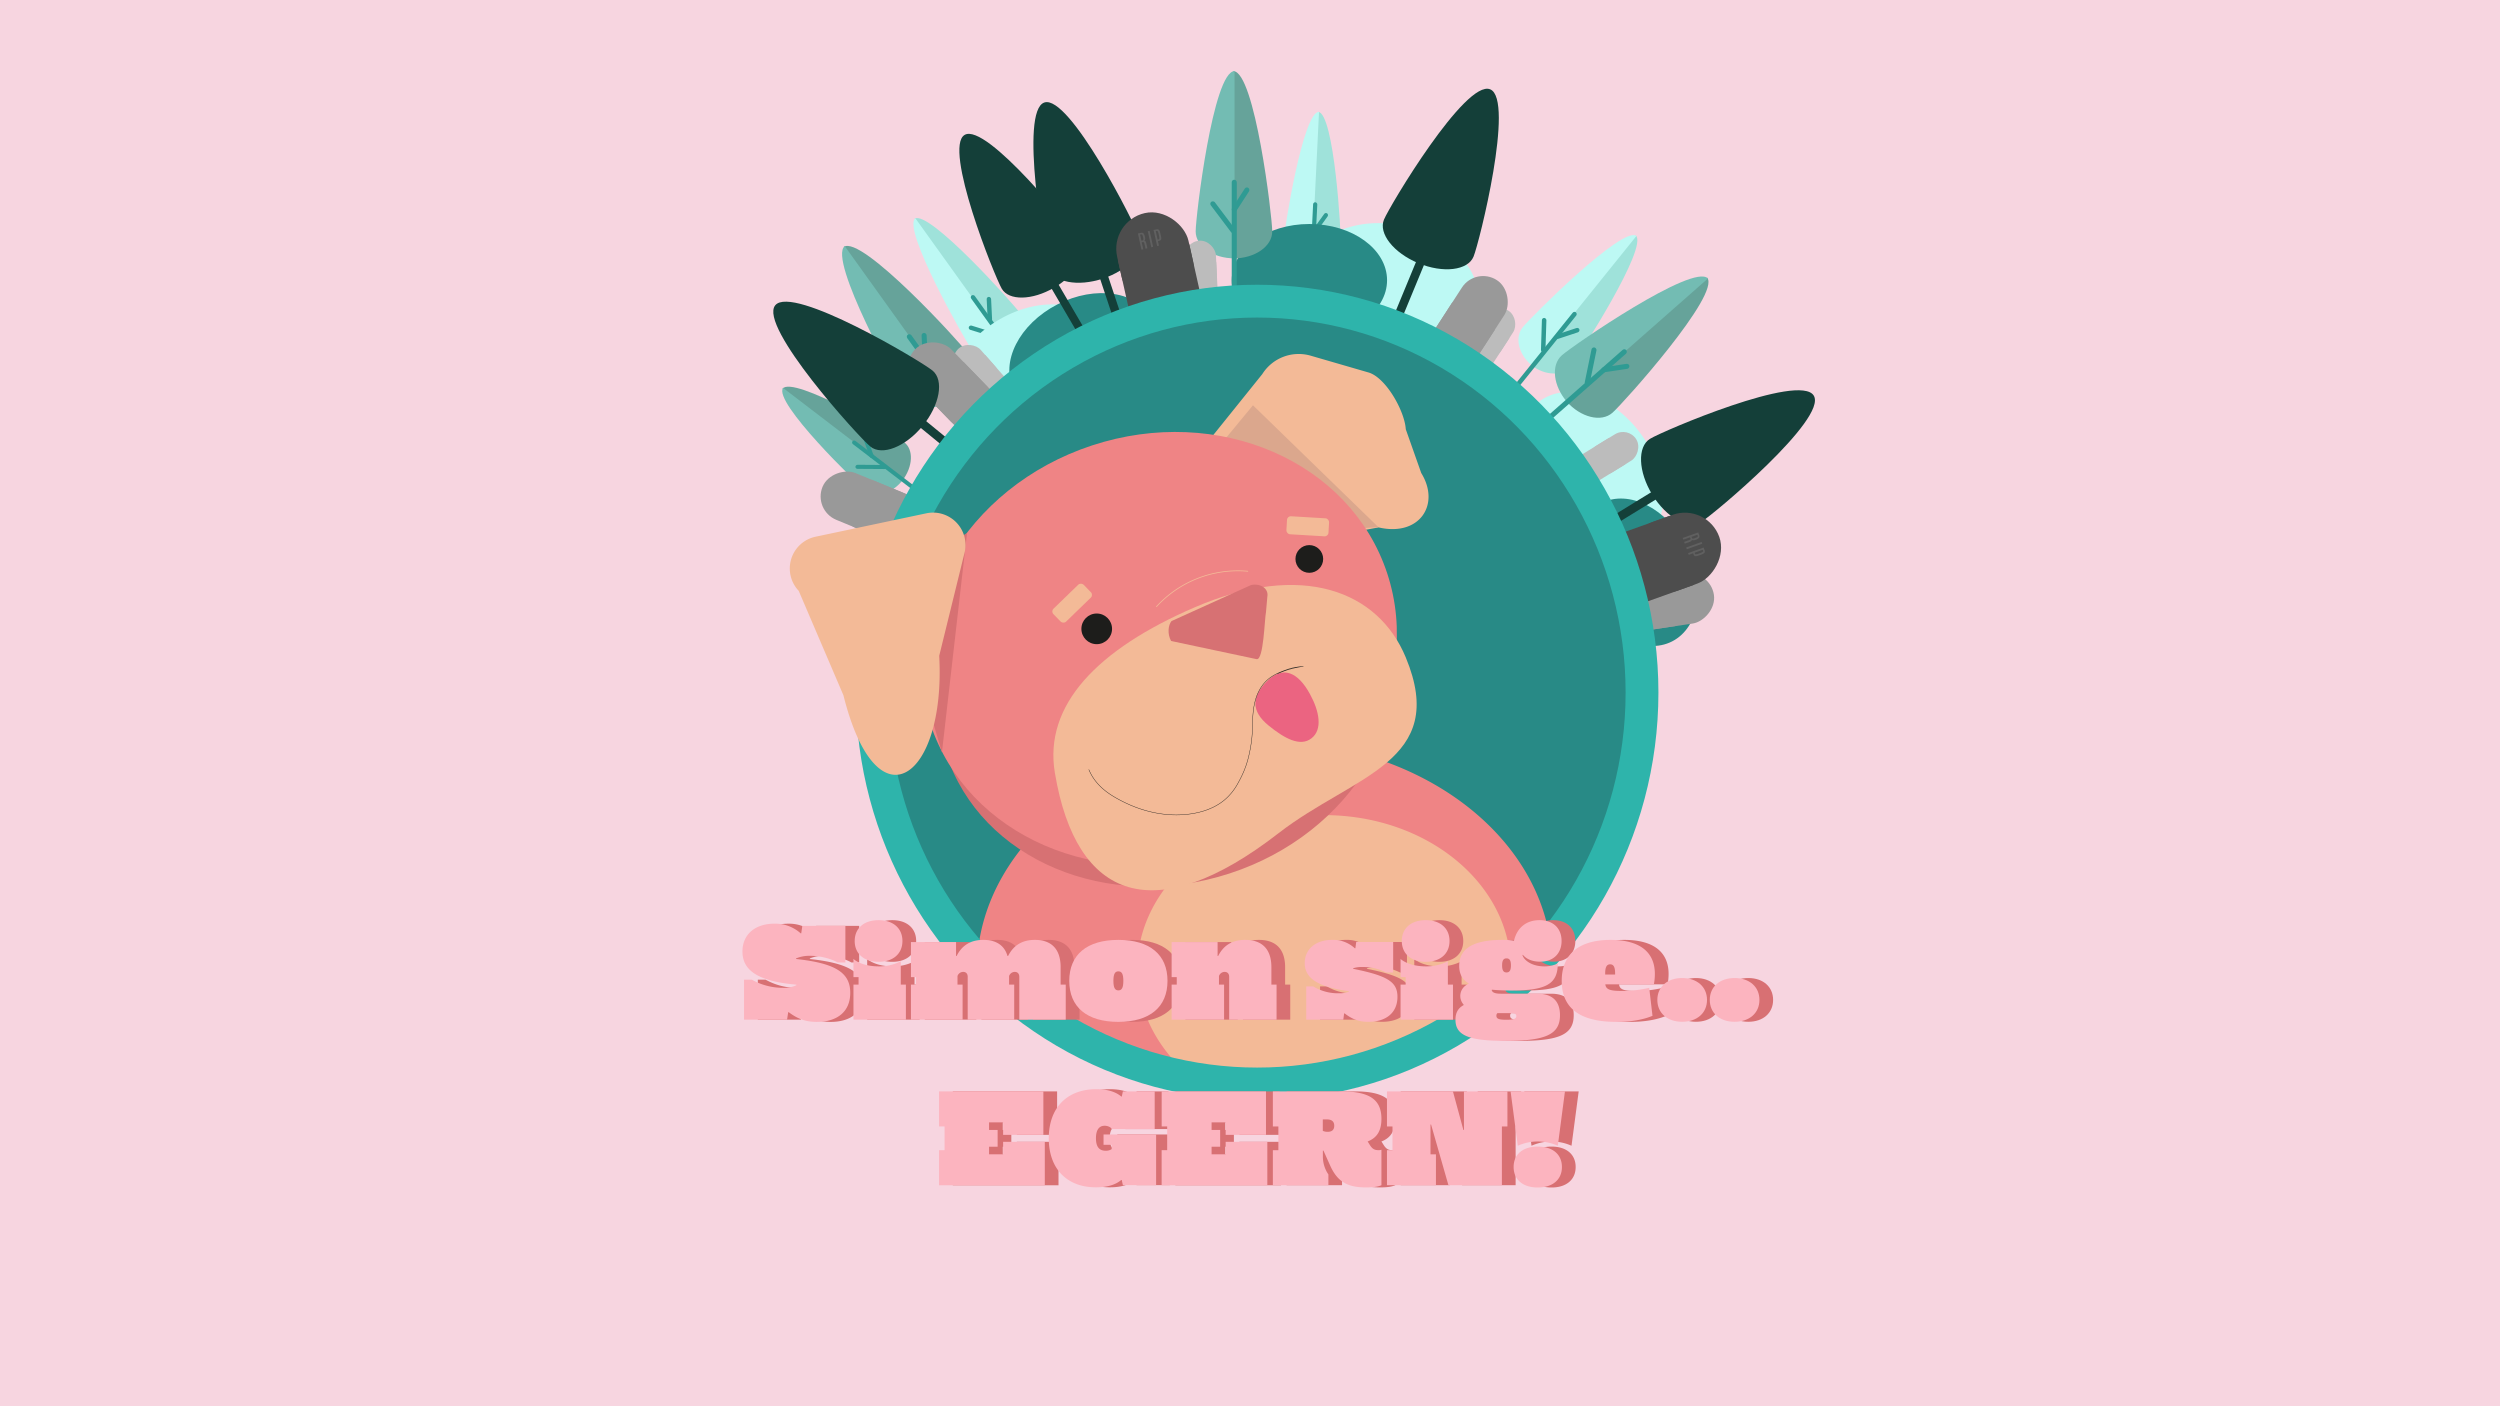 <svg xmlns="http://www.w3.org/2000/svg" width="1600" height="900" viewBox="0 0 1600 900">
  <defs>
    <style>
      .cls-1 {
        fill: #f7d5e0;
      }

      .cls-2 {
        fill: #9fe2da;
      }

      .cls-3 {
        fill: #bdf9f4;
      }

      .cls-4 {
        fill: #2f9b93;
      }

      .cls-5 {
        fill: #288a86;
      }

      .cls-6 {
        fill: #66a39a;
      }

      .cls-7 {
        fill: #73bcb3;
      }

      .cls-8 {
        fill: #bcbcbc;
      }

      .cls-9 {
        fill: #999;
      }

      .cls-10 {
        fill: #143f39;
      }

      .cls-11 {
        fill: #4d4d4d;
      }

      .cls-12 {
        fill: #606060;
      }

      .cls-13 {
        fill: #ef8485;
      }

      .cls-14 {
        fill: #f3ba97;
      }

      .cls-15, .cls-20, .cls-21 {
        fill: none;
      }

      .cls-15 {
        stroke: #2eb4ab;
        stroke-miterlimit: 10;
        stroke-width: 21px;
      }

      .cls-16 {
        fill: #d77173;
      }

      .cls-17 {
        fill: #dba78d;
      }

      .cls-18 {
        fill: #1d1d1b;
      }

      .cls-19 {
        fill: #eb6481;
      }

      .cls-20 {
        stroke: #1d1d1b;
        stroke-width: 0.25px;
      }

      .cls-20, .cls-21 {
        stroke-linecap: round;
        stroke-linejoin: round;
      }

      .cls-21 {
        stroke: #f3ba97;
        stroke-width: 0.5px;
      }

      .cls-22 {
        fill: #d87073;
      }

      .cls-23 {
        fill: #fcb4bf;
      }
    </style>
  </defs>
  <g id="Baggrundsfarve">
    <rect class="cls-1" width="1600" height="900"/>
  </g>
  <g id="kant">
    <g>
      <g>
        <path class="cls-2" d="M585.35,140l61,85c8.82-6.36,12.06-17,7.21-23.73S594.33,133.86,585.35,140Z"/>
        <path class="cls-3" d="M585.81,139.65l61,85c-8.85,6.33-19.94,6-24.79-.75S577.11,146.19,585.81,139.65Z"/>
      </g>
      <rect class="cls-4" x="640.38" y="182.65" width="2.83" height="68.34" rx="1.41" transform="translate(-6.02 414.94) rotate(-35.67)"/>
      <rect class="cls-4" x="631.8" y="189.95" width="2.83" height="15.85" rx="1.41" transform="translate(-8.86 30.99) rotate(-2.78)"/>
      <rect class="cls-4" x="628.91" y="201.71" width="2.83" height="21.6" rx="1.41" transform="translate(239.93 751.08) rotate(-72.69)"/>
    </g>
    <g>
      <g>
        <path class="cls-2" d="M843.62,71.59l-4.85,98.93c10.29.49,18.94-5.48,19.32-13.34S853.9,72.31,843.62,71.59Z"/>
        <path class="cls-3" d="M844.18,71.59l-4.86,98.93C829,170,821,163.21,821.4,155.36S833.88,71.3,844.18,71.59Z"/>
      </g>
      <rect class="cls-4" x="838.86" y="129.42" width="2.68" height="64.71" rx="1.34" transform="translate(8.95 -41.01) rotate(2.81)"/>
      <rect class="cls-4" x="843.67" y="135.17" width="2.68" height="15.01" rx="1.34" transform="translate(242.04 -466.28) rotate(35.7)"/>
      <rect class="cls-4" x="832.91" y="141.59" width="2.68" height="20.45" rx="1.34" transform="matrix(0.83, -0.56, 0.56, 0.83, 58.99, 495.31)"/>
    </g>
    <ellipse class="cls-3" cx="658.09" cy="241.3" rx="56.66" ry="41.03" transform="translate(-22.78 407.8) rotate(-33.88)"/>
    <ellipse class="cls-3" cx="890.19" cy="184.76" rx="41.03" ry="56.66" transform="translate(512.88 1011.93) rotate(-77.21)"/>
    <ellipse class="cls-3" cx="1017.89" cy="303.18" rx="41.03" ry="56.66" transform="translate(3.81 618.87) rotate(-33.88)"/>
    <ellipse class="cls-5" cx="838.01" cy="179.36" rx="49.71" ry="36"/>
    <ellipse class="cls-5" cx="693.17" cy="226.86" rx="49.71" ry="36" transform="translate(-27.05 341.93) rotate(-27.2)"/>
    <ellipse class="cls-5" cx="1047.49" cy="366.25" rx="36" ry="49.71" transform="translate(-51.58 519.31) rotate(-27.2)"/>
    <g>
      <g>
        <path class="cls-2" d="M1046.85,150.65l-66.81,83c8.65,6.93,20,7.21,25.26.61S1055.34,157.78,1046.85,150.65Z"/>
        <path class="cls-3" d="M1047.33,151l-66.8,83c-8.63-7-11.32-17.94-6-24.54S1038.54,144.24,1047.33,151Z"/>
      </g>
      <rect class="cls-4" x="985.38" y="192.17" width="2.88" height="69.63" rx="1.44" transform="translate(360.2 -568.44) rotate(38.82)"/>
      <rect class="cls-4" x="1001.64" y="205.32" width="2.88" height="16.15" rx="1.44" transform="translate(890.8 -805.97) rotate(71.7)"/>
      <rect class="cls-4" x="986.5" y="203.54" width="2.88" height="22.01" rx="1.44" transform="translate(7.2 -30.82) rotate(1.79)"/>
    </g>
    <g>
      <g>
        <path class="cls-6" d="M1092.57,177.71l-90,79.2c9.1,10.3,22.25,13.56,29.39,7.26S1101.45,188.2,1092.57,177.71Z"/>
        <path class="cls-7" d="M1093.08,178.24l-90,79.21c-9.06-10.33-10.62-23.78-3.47-30.08S1083.8,168.11,1093.08,178.24Z"/>
      </g>
      <rect class="cls-4" x="1009.79" y="210.78" width="3.24" height="78.29" rx="1.62" transform="translate(530.67 -674.36) rotate(48.64)"/>
      <rect class="cls-4" x="1016.38" y="222.09" width="3.24" height="24.75" rx="1.62" transform="translate(68.07 -200.21) rotate(11.62)"/>
      <rect class="cls-4" x="1032.25" y="226.47" width="3.24" height="18.16" rx="1.62" transform="translate(1114.53 -821.73) rotate(81.53)"/>
    </g>
    <g>
      <g>
        <path class="cls-6" d="M789.36,45.53V165.4c13.74,0,24.87-7.75,24.87-17.27S803.1,45.8,789.36,45.53Z"/>
        <path class="cls-7" d="M790.1,45.5V165.36c-13.74,0-24.87-7.74-24.87-17.26S776.36,45.77,790.1,45.5Z"/>
      </g>
      <rect class="cls-4" x="788.31" y="115.02" width="3.24" height="78.29" rx="1.62"/>
      <rect class="cls-4" x="781.06" y="126.62" width="3.24" height="24.75" rx="1.62" transform="translate(74.09 499.29) rotate(-37.02)"/>
      <rect class="cls-4" x="792.37" y="118.73" width="3.24" height="18.16" rx="1.62" transform="translate(196.65 -410.65) rotate(32.89)"/>
    </g>
    <g>
      <g>
        <path class="cls-6" d="M540.06,158l69.85,97.41c11.16-8,15.7-20.78,10.16-28.52S551.39,150.2,540.06,158Z"/>
        <path class="cls-7" d="M540.65,157.53l69.85,97.41c-11.18,8-24.73,8.21-30.27.47S529.64,165.76,540.65,157.53Z"/>
      </g>
      <rect class="cls-4" x="602.21" y="206.79" width="3.24" height="78.29" rx="1.62" transform="translate(-30.19 397.96) rotate(-35.64)"/>
      <rect class="cls-4" x="587.48" y="225.47" width="3.24" height="24.75" rx="1.62" transform="translate(186.54 729.33) rotate(-72.67)"/>
      <rect class="cls-4" x="590.15" y="213.08" width="3.24" height="18.16" rx="1.62" transform="translate(-10 28.71) rotate(-2.76)"/>
    </g>
    <g>
      <g>
        <path class="cls-6" d="M500.83,248.75l76.76,58.71c6.72-8.81,7.23-19.72,1.13-24.39S507.73,240.08,500.83,248.75Z"/>
        <path class="cls-7" d="M501.17,248.26,577.94,307c-6.75,8.79-17.14,12.13-23.24,7.47S494.62,257.19,501.17,248.26Z"/>
      </g>
      <rect class="cls-4" x="569.38" y="270.03" width="2.61" height="63.12" rx="1.31" transform="translate(-15.57 571.67) rotate(-52.59)"/>
      <rect class="cls-4" x="556.11" y="288.83" width="2.61" height="19.95" rx="1.31" transform="translate(254.85 854.19) rotate(-89.61)"/>
      <rect class="cls-4" x="554.49" y="278.77" width="2.61" height="14.64" rx="1.31" transform="translate(-63.91 204.13) rotate(-19.7)"/>
    </g>
    <g>
      <rect class="cls-8" x="758.7" y="153.95" width="19.86" height="33.85" rx="9.93" transform="translate(-7.39 37.54) rotate(-2.78)"/>
      <rect class="cls-8" x="759.12" y="168.24" width="19.86" height="22.88" transform="translate(-7.82 37.57) rotate(-2.78)"/>
    </g>
    <g>
      <rect class="cls-8" x="946.38" y="196.15" width="19.86" height="33.85" rx="9.93" transform="translate(268.96 -485.12) rotate(32.89)"/>
      <rect class="cls-8" x="941.59" y="209.04" width="19.86" height="22.88" transform="translate(272.21 -481.34) rotate(32.89)"/>
    </g>
    <g>
      <rect class="cls-8" x="614.87" y="218.78" width="19.86" height="33.85" rx="9.93" transform="translate(0.09 471.65) rotate(-41.36)"/>
      <rect class="cls-8" x="620.7" y="230.88" width="19.86" height="22.88" transform="translate(-2.83 477.15) rotate(-41.36)"/>
    </g>
    <g>
      <rect class="cls-9" x="1048.67" y="353.02" width="32.36" height="64.9" rx="16.18" transform="translate(1289.23 -724.55) rotate(81.53)"/>
      <rect class="cls-9" x="1031.94" y="366.02" width="32.36" height="43.87" transform="translate(1277.43 -705.89) rotate(81.53)"/>
    </g>
    <g>
      <rect class="cls-9" x="592.4" y="214.14" width="32.36" height="64.9" rx="16.18" transform="translate(0.02 493.22) rotate(-44.12)"/>
      <rect class="cls-9" x="604.17" y="236.79" width="32.36" height="43.87" transform="translate(-5.11 504.84) rotate(-44.12)"/>
    </g>
    <g>
      <rect class="cls-9" x="540.27" y="291.53" width="32.36" height="64.9" rx="16.18" transform="translate(44.57 714.59) rotate(-67.56)"/>
      <rect class="cls-9" x="555.9" y="308.5" width="32.36" height="43.87" transform="translate(48.27 733.03) rotate(-67.56)"/>
    </g>
    <g>
      <rect class="cls-9" x="924.2" y="174.04" width="32.36" height="64.9" rx="16.18" transform="translate(262.83 -477.53) rotate(32.89)"/>
      <rect class="cls-9" x="915.02" y="198.75" width="32.36" height="43.87" transform="translate(269.07 -470.27) rotate(32.89)"/>
    </g>
    <g>
      <rect class="cls-8" x="1022.81" y="273.14" width="19.86" height="33.85" rx="9.93" transform="translate(739.62 -741.81) rotate(58.45)"/>
      <rect class="cls-8" x="1015.29" y="283.23" width="19.86" height="22.88" transform="translate(739.97 -733.21) rotate(58.45)"/>
    </g>
    <g>
      <path class="cls-10" d="M671.39,171.73c-3-9-19-100.8-3-106.13s58.1,77.87,61.08,86.84-7.62,20.55-23.66,25.88S674.36,180.69,671.39,171.73Z"/>
      <rect class="cls-10" x="708.43" y="149.03" width="5.39" height="84.34" rx="2.69" transform="translate(-24.02 233.81) rotate(-18.37)"/>
    </g>
    <g>
      <path class="cls-10" d="M885.73,140.57c3.66-8.85,52.19-89.95,68-83.4s-7,98.24-10.67,107.09-19.46,10.73-35.3,4.18S882.08,149.42,885.73,140.57Z"/>
      <rect class="cls-10" x="900.59" y="139.09" width="5.46" height="85.5" rx="2.73" transform="translate(137.85 -331.11) rotate(22.44)"/>
    </g>
    <g>
      <path class="cls-10" d="M1056,280.85c8.22-5.05,95.77-42.38,104.8-27.67s-63.88,75.88-72.1,80.93-22.2-2.79-31.23-17.5S1047.82,285.89,1056,280.85Z"/>
      <rect class="cls-10" x="1043.19" y="281.83" width="5.5" height="86.1" rx="2.75" transform="translate(775.59 -736.46) rotate(58.45)"/>
    </g>
    <g>
      <path class="cls-10" d="M641.14,184.78c-4.55-7.78-37.69-90.31-23.77-98.45s69.63,61.18,74.18,69-3,20.69-17,28.83S645.69,192.56,641.14,184.78Z"/>
      <rect class="cls-10" x="679.51" y="154.87" width="5.14" height="80.46" rx="2.57" transform="translate(-5.16 371.15) rotate(-30.33)"/>
    </g>
    <g>
      <g>
        <rect class="cls-11" x="715.86" y="135.68" width="46.78" height="60.14" rx="23.39" transform="translate(-18.35 165.49) rotate(-12.62)"/>
        <rect class="cls-11" x="719.28" y="160.71" width="46.78" height="40.66" transform="translate(-21.61 166.61) rotate(-12.62)"/>
      </g>
      <g>
        <path class="cls-12" d="M728.28,149.45l1.85-.42a1.85,1.85,0,0,1,1.51.15,4.46,4.46,0,0,1,1.1,2.45,3.18,3.18,0,0,1,0,2,1,1,0,0,1-.41.42v0a1.19,1.19,0,0,1,.53.2c.42.27.6.8.79,1.66l.66,3-1.16.26-.68-3.08a2.4,2.4,0,0,0-.4-1,.74.74,0,0,0-.74-.14l-.63.14,1,4.45-1.16.26Zm2.88,4.47a.72.72,0,0,0,.59-.48,4.9,4.9,0,0,0-.17-1.55,6.35,6.35,0,0,0-.54-1.65.66.66,0,0,0-.72-.21l-.66.15.87,3.88Z"/>
        <path class="cls-12" d="M734.59,148l1.16-.26L738,158l-1.16.26Z"/>
        <path class="cls-12" d="M738.28,147.21l1.77-.4a1.9,1.9,0,0,1,1.5.16c.64.47.93,1.7,1.25,3.12s.55,2.56.29,3.18a1.45,1.45,0,0,1-1.13.81l-.88.2.65,2.93-1.16.25Zm3.2,6c.31-.07.48-.22.52-.48a9.39,9.39,0,0,0-.36-2.39,9.18,9.18,0,0,0-.7-2.33.6.6,0,0,0-.7-.21l-.58.13,1.21,5.42Z"/>
      </g>
    </g>
    <g>
      <g>
        <rect class="cls-11" x="1048.69" y="323.69" width="46.78" height="60.14" rx="23.39" transform="translate(1043.69 -774.82) rotate(70.3)"/>
        <rect class="cls-11" x="1033.94" y="338.71" width="46.78" height="40.66" transform="translate(1038.88 -757.43) rotate(70.3)"/>
      </g>
      <g>
        <path class="cls-12" d="M1086.87,340.77l.64,1.78a1.87,1.87,0,0,1,0,1.52,4.35,4.35,0,0,1-2.29,1.39,3.13,3.13,0,0,1-1.94.27.9.9,0,0,1-.47-.35h0a1.21,1.21,0,0,1-.14.55c-.21.45-.72.69-1.55,1l-2.86,1-.4-1.12,3-1.06a2.57,2.57,0,0,0,1-.52.74.74,0,0,0,0-.76l-.21-.6-4.3,1.53-.4-1.12Zm-4.09,3.4a.73.73,0,0,0,.56.54,5,5,0,0,0,1.51-.37,5.71,5.71,0,0,0,1.57-.74.66.66,0,0,0,.12-.74l-.23-.63-3.74,1.34Z"/>
        <path class="cls-12" d="M1089.05,346.85l.4,1.12-9.9,3.55-.4-1.12Z"/>
        <path class="cls-12" d="M1090.32,350.41l.61,1.71a1.89,1.89,0,0,1,0,1.51c-.39.69-1.58,1.13-2.94,1.62s-2.47.87-3.13.69a1.49,1.49,0,0,1-.94-1l-.3-.84-2.82,1-.4-1.12Zm-5.57,3.93c.11.3.28.45.54.45a9.34,9.34,0,0,0,2.33-.65,9.5,9.5,0,0,0,2.22-1,.59.59,0,0,0,.12-.72l-.2-.56-5.22,1.87Z"/>
      </g>
    </g>
    <g>
      <path class="cls-10" d="M557,285.78c-7.5-6.14-71.83-77-60.84-90.4S589.31,231,596.81,237.16s4.68,22-6.32,35.43S564.51,291.92,557,285.78Z"/>
      <rect class="cls-10" x="599.39" y="237.58" width="5.53" height="86.56" rx="2.76" transform="translate(3.41 568.9) rotate(-50.7)"/>
    </g>
  </g>
  <g id="baggrund_cirkel" data-name="baggrund cirkel">
    <circle class="cls-5" cx="805.35" cy="441.86" r="247.24"/>
  </g>
  <g id="krop">
    <path class="cls-13" d="M810.33,694.55a249,249,0,0,0,182.85-83.33c-5.38-77.42-86.91-138.1-185.84-136.76S628.56,538.67,625.28,616.21A249.06,249.06,0,0,0,810.33,694.55Z"/>
    <path class="cls-14" d="M847.4,521.68c-66,0-119.54,44.11-119.54,98.51,0,27.47,13.66,52.32,35.67,70.19a251.27,251.27,0,0,0,45.71,4.18,248.53,248.53,0,0,0,155.15-54.09,82.37,82.37,0,0,0,2.54-20.28C966.93,565.79,913.41,521.68,847.4,521.68Z"/>
  </g>
  <g id="kant-2" data-name="kant">
    <ellipse class="cls-15" cx="804.57" cy="443.24" rx="246.32" ry="250.51"/>
  </g>
  <g id="hoved">
    <g>
      <path class="cls-14" d="M807.87,239.42l-34,42.27c-6.2,9.85,7.93,12.88,15.12,22l25.16,31.95a27.52,27.52,0,0,0,31.41,8.7l36.73-6.8c26.08,6.08,39.8-14.57,27.3-34.81l-9.89-28c-.7-11.62-12.71-33.11-23.89-36.36l-37-10.74A27.54,27.54,0,0,0,807.87,239.42Z"/>
      <ellipse class="cls-16" cx="747.99" cy="434.63" rx="148.9" ry="129.12" transform="matrix(0.95, -0.31, 0.31, 0.95, -98.32, 255.3)"/>
      <polygon class="cls-17" points="801.89 259.38 882.16 337.37 729.57 346.98 801.89 259.38"/>
      <ellipse class="cls-13" cx="741.6" cy="415.18" rx="153.93" ry="136.87" transform="translate(-92.56 252.33) rotate(-18.2)"/>
      <polygon class="cls-16" points="618.91 341.14 602.84 481.51 569.72 369.72 618.91 341.14"/>
      <path class="cls-14" d="M511.18,378.15,539.8,445c21.53,86,65.58,53.09,61.3-25.28L617,355a20.78,20.78,0,0,0-24.15-26.48l-71,15A20.79,20.79,0,0,0,511.18,378.15Z"/>
      <circle class="cls-18" cx="701.9" cy="402.46" r="9.81"/>
      <circle class="cls-18" cx="837.96" cy="357.73" r="8.87"/>
      <rect class="cls-14" x="672.69" y="380.28" width="26.97" height="11.54" rx="2.42" transform="translate(-75.17 586.58) rotate(-44.12)"/>
      <rect class="cls-14" x="823.47" y="331.06" width="26.97" height="11.54" rx="2.42" transform="translate(21.52 -49.19) rotate(3.41)"/>
      <path class="cls-14" d="M878.15,397.72c-2.69-10.49-22.43-22.12-53.95-21.66-25.29.36-25.87,2.41-34.19,7.38"/>
      <path class="cls-14" d="M899.7,420.75c27.79,67-33.43,75.28-81.39,112.46-79,61.26-129.47,43.66-143.2-38.64-7.22-43.29,27.2-79.06,89.61-105.93C833.13,359.2,882,378,899.7,420.75Z"/>
      <path class="cls-16" d="M800.75,374.39l-51,23.1c-2.1,2.62-2.77,8.12-.25,12.75l54.74,11.62c4.49.92,5.07-25.79,6-30.18l.87-9.9C812,377,807.16,373.16,800.75,374.39Z"/>
      <path class="cls-19" d="M839.29,472.56c-7.28,5.62-17.39-.11-27.32-8.16-11.49-9.31-10.87-18.58-1-28.51,10.17-10.18,19.82-5.53,27.32,8.17C844.49,455.27,846.58,467,839.29,472.56Z"/>
      <path class="cls-20" d="M696.87,492.55c3.19,7.65,8.93,13.09,15.93,17.27,11.54,6.89,24.65,11.33,38.16,11.7,12.34.33,26.23-2.61,35.12-11.78a36.49,36.49,0,0,0,5.72-7.6c1-1.73,1.9-3.46,2.77-5.23a61,61,0,0,0,5-14.69,82.77,82.77,0,0,0,2-15.92c.06-10.41.64-21.6,8.05-29.67,4.17-4.54,9.87-6.67,15.54-8.61a42.21,42.21,0,0,1,8.94-1.51,57.19,57.19,0,0,0-16.39,4.64"/>
      <path class="cls-21" d="M740.17,388.22a70.64,70.64,0,0,1,58.41-22.62"/>
    </g>
  </g>
  <g id="Layer_12" data-name="Layer 12">
    <g>
      <path class="cls-22" d="M513.58,647.8h-.35l-.71,4.77H485V627h5a40.86,40.86,0,0,0,19.87,5.21,18.65,18.65,0,0,0,8.66-1.68v-.35C494.15,628,484,621.13,484,609c0-11,8.12-17.84,20.49-17.84a24.33,24.33,0,0,1,16.77,6.18h.36l.7-4.77h27.55v23.4h-5c-4.41-2.56-11.3-4.24-17.66-4.24a21.71,21.71,0,0,0-8.92,1.68v.35c25.26,2.74,34.7,8.75,34.7,21.64,0,11.92-8.12,18.63-21.45,18.63C524.44,654,519.32,652.13,513.58,647.8Z"/>
      <path class="cls-22" d="M555,630.14h3.27v-4.77H555V613.71c3.27,2.92,9.36,4.77,16.16,4.77a30,30,0,0,0,14.13-3.27v14.93h3.27v22.43H555Zm.79-27.91c0-8.12,5.92-13.33,15.28-13.33s15.28,5.21,15.28,13.33-5.92,13.34-15.28,13.34S555.79,610.36,555.79,602.23Z"/>
      <path class="cls-22" d="M591.82,630.14h3.27v-4.77h-3.27V602.94H620.7v8.92h.35c3.62-7.24,9.45-10.33,17.13-10.33,8.22,0,13.51,3.53,15.46,10.33H654c3.53-7,9.18-10.33,17.13-10.33,10.86,0,16.51,6.09,16.51,17.48v11.13h3.27v22.43H661.14V625.19c0-2-1.06-3.18-2.91-3.18a3.89,3.89,0,0,0-3.62,2.65v5.48h3.27v22.43H628.12V625.19c0-2-1.06-3.18-2.92-3.18a3.9,3.9,0,0,0-3.62,2.65v5.48h3.27v22.43h-33Z"/>
      <path class="cls-22" d="M693.12,627.75c0-16.77,11.3-26.22,31.43-26.22S756,611,756,627.75,744.68,654,724.55,654,693.12,644.53,693.12,627.75Zm34.61,0c0-4.41-1-6.09-3.18-6.09s-3.18,1.68-3.18,6.09,1,6.1,3.18,6.1S727.73,632.17,727.73,627.75Z"/>
      <path class="cls-22" d="M758.64,630.14h3.27v-4.77h-3.27V602.94h29.41v8.92h.35c3.53-7,9.18-10.33,17.31-10.33,11,0,16.77,6.09,16.77,17.48v11.13h3.27v22.43H795.46V625.19c0-2-1.06-3.18-2.91-3.18a3.89,3.89,0,0,0-3.62,2.65v5.48h3.27v22.43H758.64Z"/>
      <path class="cls-22" d="M869.38,648.59H869l-.52,4H844.83V631.29h4.42a30.7,30.7,0,0,0,16.6,4.41,16.37,16.37,0,0,0,6.27-1v-.35c-20.58-2.74-28.26-8.66-28.26-18,0-8.74,6.8-14.83,17.57-14.83a20.28,20.28,0,0,1,14.48,5.38h.36l.53-4h23.66v19.52h-4.41a32.91,32.91,0,0,0-15.37-3.54,17.84,17.84,0,0,0-5.83.8v.35c21.73,4.42,28.35,8.21,28.35,17.93,0,9.89-6.89,16-18.63,16C878.74,654,874.41,652.48,869.38,648.59Z"/>
      <path class="cls-22" d="M905.14,630.14h3.27v-4.77h-3.27V613.71c3.27,2.92,9.36,4.77,16.16,4.77a30,30,0,0,0,14.13-3.27v14.93h3.27v22.43H905.14Zm.8-27.91c0-8.12,5.92-13.33,15.28-13.33s15.27,5.21,15.27,13.33-5.91,13.34-15.27,13.34S905.94,610.36,905.94,602.23Z"/>
      <path class="cls-22" d="M940.29,652.65c0-4.41,1.59-7.41,5.21-9.36v-.35a8.26,8.26,0,0,1,3.18-13.24v-.36c-4.15-2.56-6-6.18-6-11.21,0-11.13,9.09-16.6,27.64-16.6a32.56,32.56,0,0,1,7.41.62c1.94-8.48,7.95-13.25,16.34-13.25,8.74,0,14.13,5.21,14.13,13.33,0,7.86-5.12,13.25-13.78,13.25-4.24,0-8.56-1.33-11-4.42l-.26.18c1.24,4,6.89,7.24,13.86,7.24a19.65,19.65,0,0,0,8.74-1.85c0,13.15-7.32,17.3-29.93,17.3q-6.88,0-12.19-.53l-.17.27c.44,1.59,2.2,2.3,5.91,2.3h23.32c9.53,0,14.48,4.68,14.48,13.77,0,12.19-8.92,16.43-34.79,16.43C948.68,666.17,940.29,662.63,940.29,652.65Zm38.94-2.38c0-1.41-1.06-1.85-4-1.85h-8.12a2.16,2.16,0,0,0-.62,1.67c0,1.95,1.59,2.56,6.36,2.56S979.23,652,979.23,650.27Zm-3.44-32.41c0-3.18-.88-4.5-2.83-4.5s-2.82,1.32-2.82,4.5.88,4.51,2.82,4.51S975.79,621,975.79,617.86Z"/>
      <path class="cls-22" d="M1008.29,627.75c0-17,11-26.22,31.26-26.22,18.54,0,28.35,7.68,28.35,21.81a36.19,36.19,0,0,1-.62,6.62h-31.09c.36,3.27,2.92,4.24,10.42,4.24a73.09,73.09,0,0,0,17.66-2l2.12,17.92c-6.09,2.56-14,3.89-23.13,3.89Q1008.3,654,1008.29,627.75Zm34.17-4.06v-.79c0-4-1-5.74-3.17-5.74s-3.18,1.76-3.18,5.74v.79Z"/>
      <path class="cls-22" d="M1069.49,639.94c0-8.39,6.36-14,15.89-14s15.9,5.65,15.9,14-6.36,14-15.9,14S1069.49,648.33,1069.49,639.94Z"/>
      <path class="cls-22" d="M1103,639.94c0-8.39,6.36-14,15.9-14s15.89,5.65,15.89,14-6.35,14-15.89,14S1103,648.33,1103,639.94Z"/>
      <path class="cls-22" d="M609.8,736.11h3.53V720.92H609.8V698.49h66.75v27.82H650.77v-8h-9v4.86h5.48V733.9h-5.48v4.86h9v-8h26.67v27.82H609.8Z"/>
      <path class="cls-22" d="M680,728.52c0-19.78,11.92-31.44,30.38-31.44,7,0,12.36,1.59,16,4.68h.35l.71-3.27h20.4V722.6H720.27c-.35-1.06-2.3-2.12-4.51-2.12-3.53,0-5.56,2.65-5.56,8,0,5.73,2.3,8,6.27,8a6.46,6.46,0,0,0,3.8-1.06v-2.74h-5.21v-6.62H748.7v32.41H727.42l-.71-3.27h-.35c-3.62,3.09-9,4.68-16,4.68C691.92,760,680,748.29,680,728.52Z"/>
      <path class="cls-22" d="M752.24,736.11h3.53V720.92h-3.53V698.49H819v27.82H793.21v-8h-9v4.86h5.48V733.9H784.2v4.86h9v-8h26.67v27.82H752.24Z"/>
      <path class="cls-22" d="M860.15,746.09l-4.41-9.72h-.36v3.45a20.24,20.24,0,0,0,3.53,11.83v6.89H823.42V736.11H827V720.92h-3.53V698.49h43.71c18.28,0,25.78,5.3,25.78,17.57,0,7.51-2.74,12.1-8.83,14.49l1.5,2.38c1.5,2.3,2.83,3.18,5.48,3.18a5.06,5.06,0,0,0,1.85-.27v22.7c-2.3,1-5.39,1.41-9.62,1.41C871,760,864.74,756.24,860.15,746.09Zm2.56-25.61c0-2.74-1.68-4.06-4.68-4.06h-2.65v7.33a7.46,7.46,0,0,0,3.09.62C861.3,724.37,862.71,723,862.71,720.48Z"/>
      <path class="cls-22" d="M896.45,736.11H900V720.92h-3.53V698.49h42.21l6.71,24.73h.35V698.49h27.82v22.43H970v37.62H935.74l-11.12-38.86h-.36v19.08h3.54v19.78H896.45Z"/>
      <path class="cls-22" d="M975.57,698.49h34.79l-4.59,34.79a31.4,31.4,0,0,0-25.61,0Zm1.94,48.39c0-8.12,5.92-13.07,15.46-13.07s15.45,5,15.45,13.07S1002.5,760,993,760,977.51,755,977.51,746.88Z"/>
    </g>
    <g>
      <path class="cls-23" d="M504.79,647.8h-.35l-.71,4.77H476.18V627h5a40.79,40.79,0,0,0,19.86,5.21,18.65,18.65,0,0,0,8.66-1.68v-.35c-24.37-2.12-34.53-9-34.53-21.19,0-11,8.12-17.84,20.49-17.84a24.33,24.33,0,0,1,16.77,6.18h.36l.7-4.77h27.55v23.4h-5c-4.41-2.56-11.3-4.24-17.66-4.24a21.71,21.71,0,0,0-8.92,1.68v.35c25.26,2.74,34.7,8.75,34.7,21.64,0,11.92-8.12,18.63-21.45,18.63C515.65,654,510.53,652.13,504.79,647.8Z"/>
      <path class="cls-23" d="M546.21,630.14h3.27v-4.77h-3.27V613.71c3.27,2.92,9.36,4.77,16.16,4.77a30,30,0,0,0,14.13-3.27v14.93h3.27v22.43H546.21Zm.8-27.91c0-8.12,5.91-13.33,15.27-13.33s15.28,5.21,15.28,13.33-5.92,13.34-15.28,13.34S547,610.36,547,602.23Z"/>
      <path class="cls-23" d="M583,630.14h3.26v-4.77H583V602.94h28.87v8.92h.35c3.62-7.24,9.45-10.33,17.13-10.33,8.22,0,13.51,3.53,15.46,10.33h.35c3.53-7,9.18-10.33,17.13-10.33,10.86,0,16.51,6.09,16.51,17.48v11.13h3.27v22.43H652.35V625.19c0-2-1.06-3.18-2.91-3.18a3.89,3.89,0,0,0-3.62,2.65v5.48h3.27v22.43H619.33V625.19c0-2-1.06-3.18-2.92-3.18a3.9,3.9,0,0,0-3.62,2.65v5.48h3.27v22.43H583Z"/>
      <path class="cls-23" d="M684.33,627.75c0-16.77,11.3-26.22,31.43-26.22S747.2,611,747.2,627.75,735.89,654,715.76,654,684.33,644.53,684.33,627.75Zm34.61,0c0-4.41-1-6.09-3.18-6.09s-3.18,1.68-3.18,6.09,1,6.1,3.18,6.1S718.94,632.17,718.94,627.75Z"/>
      <path class="cls-23" d="M749.85,630.14h3.27v-4.77h-3.27V602.94h29.41v8.92h.35c3.53-7,9.18-10.33,17.31-10.33,11,0,16.77,6.09,16.77,17.48v11.13H817v22.43H786.67V625.19c0-2-1.06-3.18-2.91-3.18a3.89,3.89,0,0,0-3.62,2.65v5.48h3.27v22.43H749.85Z"/>
      <path class="cls-23" d="M860.59,648.59h-.35l-.53,4H836V631.29h4.42a30.7,30.7,0,0,0,16.6,4.41,16.37,16.37,0,0,0,6.27-1v-.35c-20.58-2.74-28.26-8.66-28.26-18,0-8.74,6.8-14.83,17.57-14.83a20.28,20.28,0,0,1,14.48,5.38h.36l.53-4h23.66v19.52h-4.41a32.91,32.91,0,0,0-15.37-3.54,17.84,17.84,0,0,0-5.83.8v.35c21.73,4.42,28.35,8.21,28.35,17.93,0,9.89-6.89,16-18.63,16C870,654,865.62,652.48,860.59,648.59Z"/>
      <path class="cls-23" d="M896.36,630.14h3.26v-4.77h-3.26V613.71c3.26,2.92,9.36,4.77,16.15,4.77a30,30,0,0,0,14.13-3.27v14.93h3.27v22.43H896.36Zm.79-27.91c0-8.12,5.92-13.33,15.28-13.33s15.27,5.21,15.27,13.33-5.91,13.34-15.27,13.34S897.15,610.36,897.15,602.23Z"/>
      <path class="cls-23" d="M931.5,652.65c0-4.41,1.59-7.41,5.21-9.36v-.35a8.26,8.26,0,0,1,3.18-13.24v-.36c-4.15-2.56-6-6.18-6-11.21,0-11.13,9.09-16.6,27.64-16.6a32.56,32.56,0,0,1,7.41.62c1.95-8.48,7.95-13.25,16.34-13.25,8.74,0,14.13,5.21,14.13,13.33,0,7.86-5.12,13.25-13.78,13.25-4.24,0-8.56-1.33-11-4.42l-.26.18c1.24,4,6.89,7.24,13.86,7.24a19.7,19.7,0,0,0,8.75-1.85c0,13.15-7.33,17.3-29.94,17.3q-6.88,0-12.19-.53l-.17.27c.44,1.59,2.21,2.3,5.91,2.3h23.32c9.53,0,14.48,4.68,14.48,13.77,0,12.19-8.92,16.43-34.79,16.43C939.89,666.17,931.5,662.63,931.5,652.65Zm38.94-2.38c0-1.41-1.06-1.85-4-1.85h-8.12a2.19,2.19,0,0,0-.62,1.67c0,1.95,1.59,2.56,6.36,2.56S970.44,652,970.44,650.27ZM967,617.86c0-3.18-.88-4.5-2.83-4.5s-2.82,1.32-2.82,4.5.88,4.51,2.82,4.51S967,621,967,617.86Z"/>
      <path class="cls-23" d="M999.5,627.75c0-17,11-26.22,31.26-26.22,18.54,0,28.35,7.68,28.35,21.81a36.19,36.19,0,0,1-.62,6.62h-31.08c.35,3.27,2.91,4.24,10.42,4.24a73.21,73.21,0,0,0,17.66-2l2.11,17.92c-6.09,2.56-14,3.89-23.13,3.89Q999.5,654,999.5,627.75Zm34.17-4.06v-.79c0-4-1-5.74-3.17-5.74s-3.18,1.76-3.18,5.74v.79Z"/>
      <path class="cls-23" d="M1060.7,639.94c0-8.39,6.36-14,15.89-14s15.9,5.65,15.9,14-6.36,14-15.9,14S1060.7,648.33,1060.7,639.94Z"/>
      <path class="cls-23" d="M1094.26,639.94c0-8.39,6.35-14,15.89-14s15.89,5.65,15.89,14-6.35,14-15.89,14S1094.26,648.33,1094.26,639.94Z"/>
      <path class="cls-23" d="M601,736.11h3.53V720.92H601V698.49h66.75v27.82H642v-8h-9v4.86h5.48V733.9H633v4.86h9v-8h26.67v27.82H601Z"/>
      <path class="cls-23" d="M671.21,728.52c0-19.78,11.92-31.44,30.38-31.44,7,0,12.36,1.59,16,4.68h.35l.71-3.27H739V722.6H711.48c-.35-1.06-2.3-2.12-4.51-2.12-3.53,0-5.56,2.65-5.56,8,0,5.73,2.3,8,6.27,8a6.46,6.46,0,0,0,3.8-1.06v-2.74h-5.21v-6.62h33.64v32.41H718.63l-.71-3.27h-.35c-3.62,3.09-9,4.68-16,4.68C683.13,760,671.21,748.29,671.21,728.52Z"/>
      <path class="cls-23" d="M743.45,736.11H747V720.92h-3.53V698.49h66.76v27.82H784.42v-8h-9v4.86h5.48V733.9h-5.48v4.86h9v-8h26.67v27.82H743.45Z"/>
      <path class="cls-23" d="M851.36,746.09,847,736.37h-.36v3.45a20.24,20.24,0,0,0,3.53,11.83v6.89H814.63V736.11h3.53V720.92h-3.53V698.49h43.71c18.28,0,25.78,5.3,25.78,17.57,0,7.51-2.74,12.1-8.83,14.49l1.5,2.38c1.5,2.3,2.83,3.18,5.48,3.18a5.06,5.06,0,0,0,1.85-.27v22.7c-2.3,1-5.39,1.41-9.62,1.41C862.22,760,856,756.24,851.36,746.09Zm2.56-25.61c0-2.74-1.68-4.06-4.68-4.06h-2.65v7.33a7.46,7.46,0,0,0,3.09.62C852.51,724.37,853.92,723,853.92,720.48Z"/>
      <path class="cls-23" d="M887.66,736.11h3.53V720.92h-3.53V698.49h42.21l6.71,24.73h.35V698.49h27.82v22.43h-3.54v37.62H927l-11.12-38.86h-.36v19.08H919v19.78H887.66Z"/>
      <path class="cls-23" d="M966.78,698.49h34.79L997,733.28a31.4,31.4,0,0,0-25.61,0Zm1.94,48.39c0-8.12,5.92-13.07,15.46-13.07s15.45,5,15.45,13.07S993.71,760,984.18,760,968.72,755,968.72,746.88Z"/>
    </g>
  </g>
</svg>

